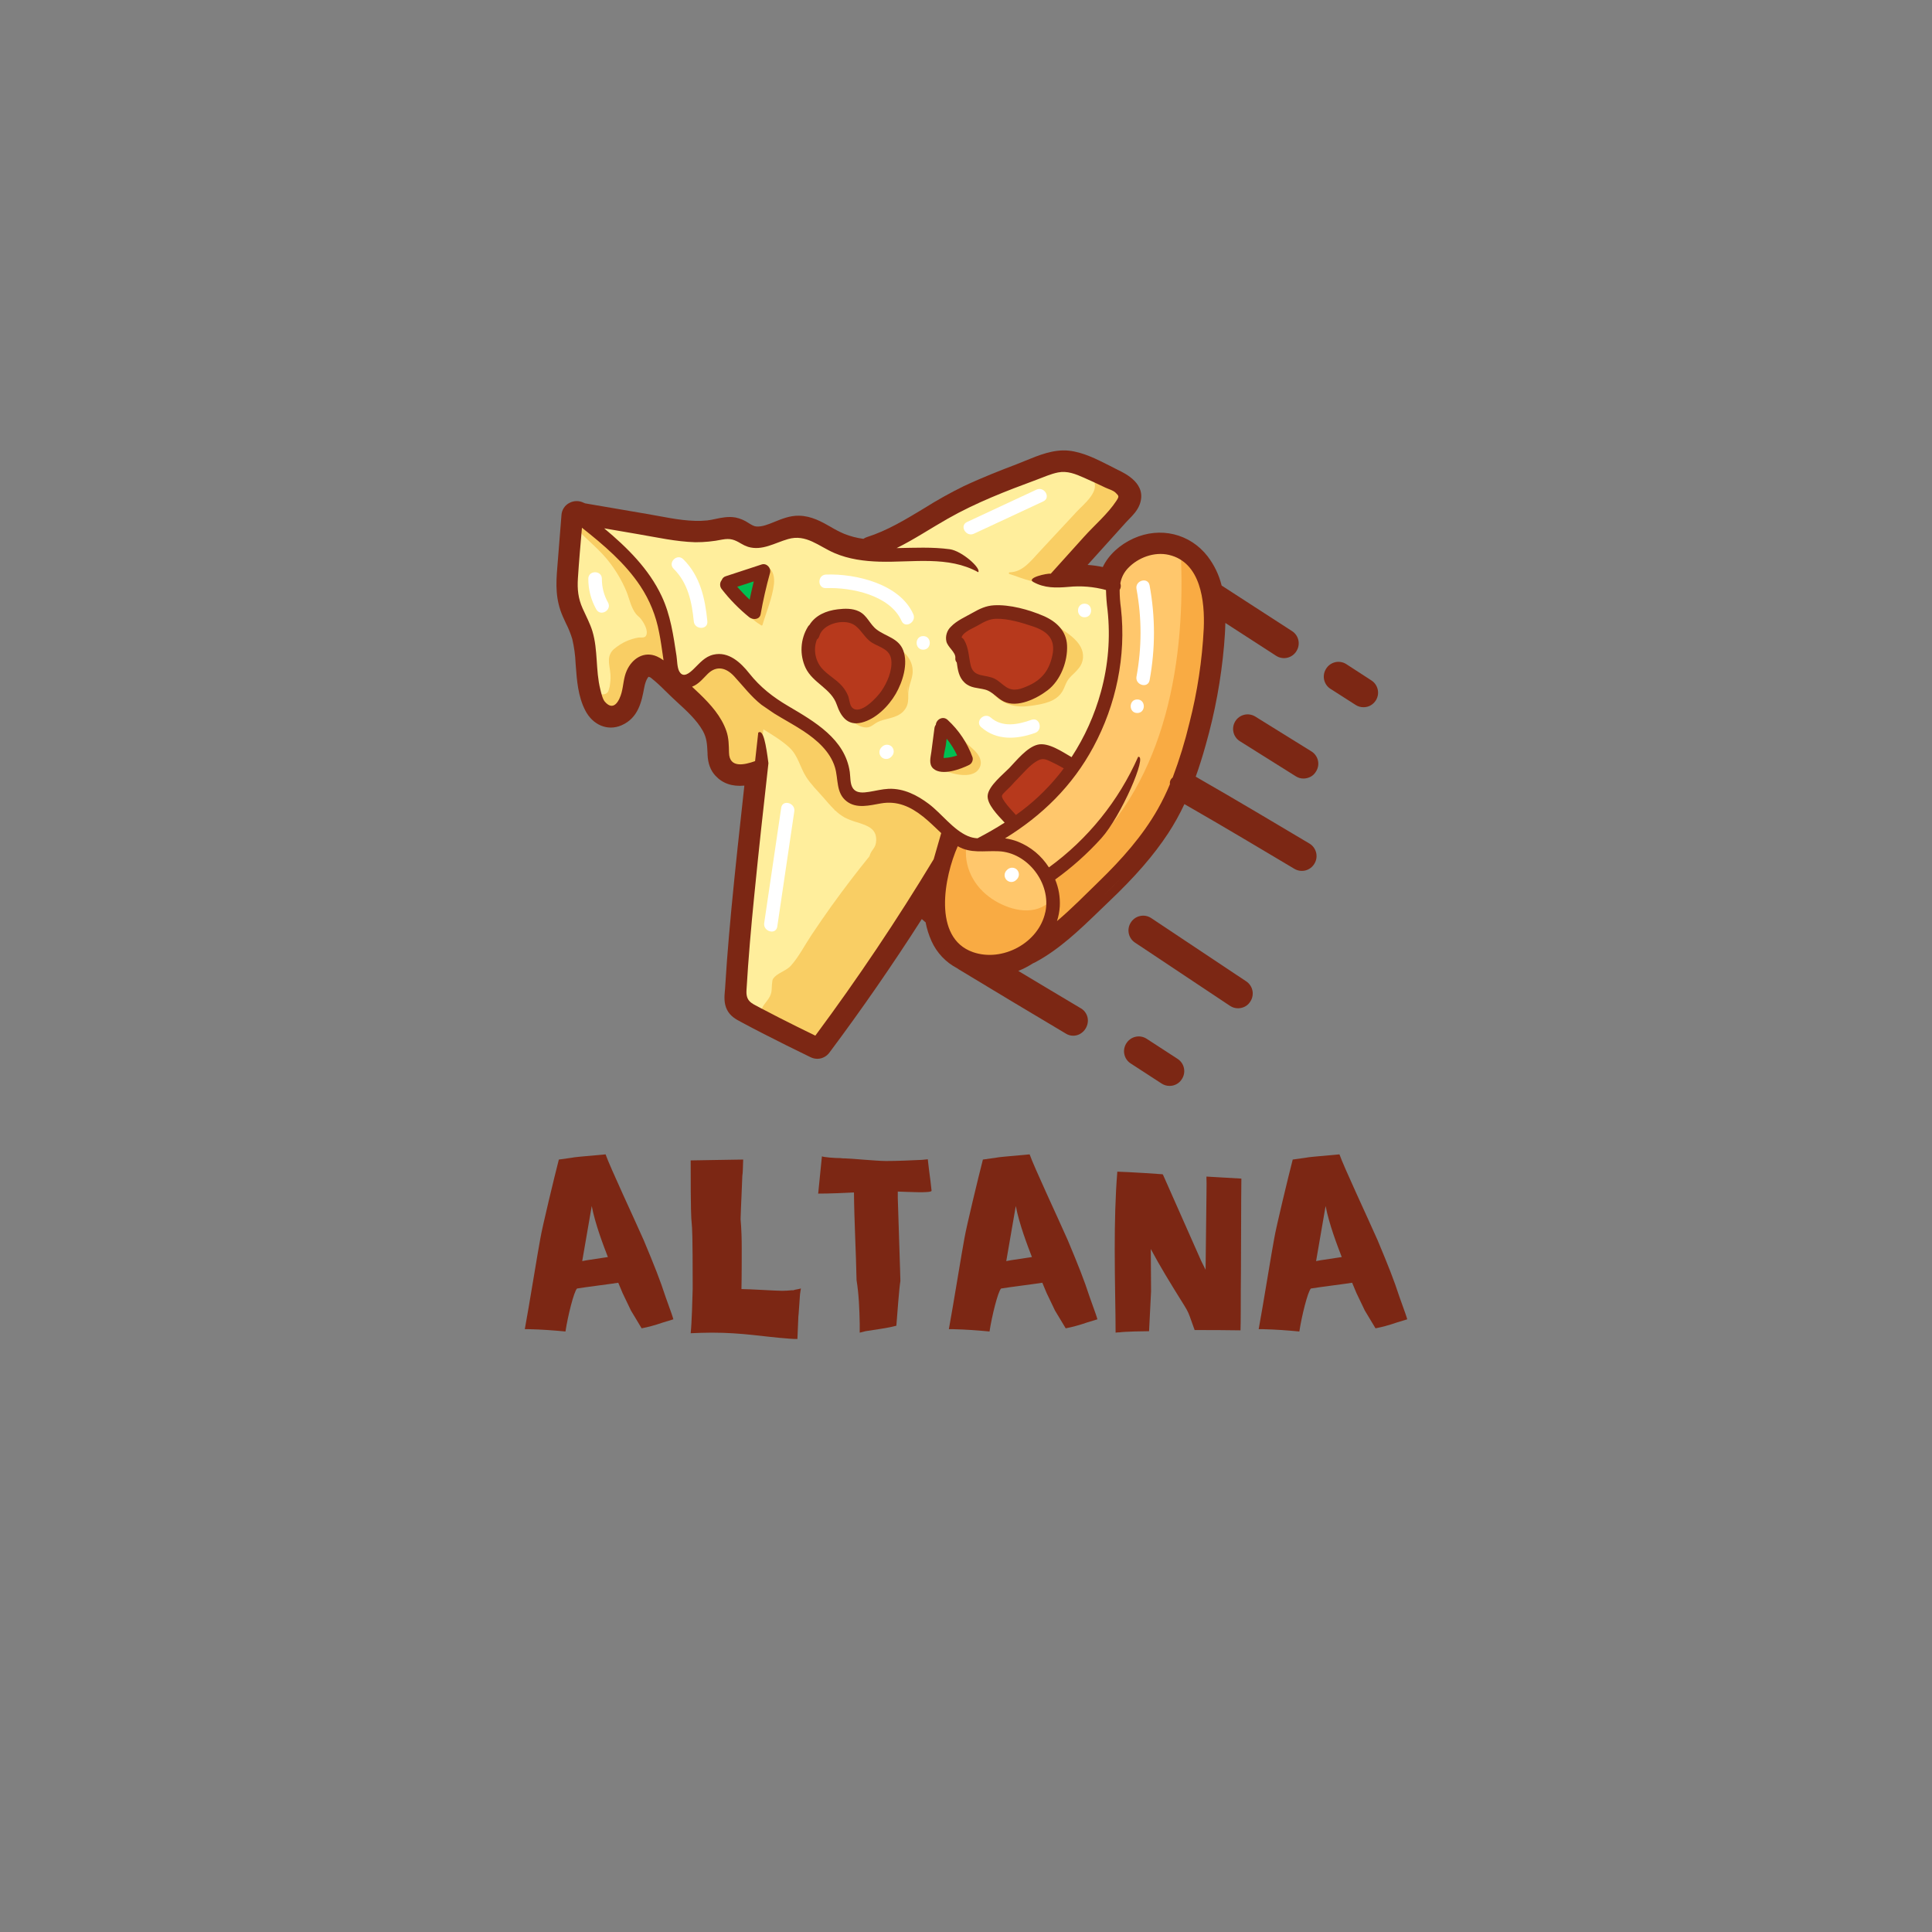 <svg xmlns="http://www.w3.org/2000/svg" width="375" viewBox="0 0 375 375" height="375" version="1.0"><rect x="0" y="0" width="375" height="375" fill="#808080" stroke="none"/><defs><clipPath id="a"><path d="M 218 201 L 230 201 L 230 210.832 L 218 210.832 Z M 218 201"/></clipPath><clipPath id="b"><path d="M 108 87.082 L 256 87.082 L 256 206 L 108 206 Z M 108 87.082"/></clipPath><clipPath id="c"><path d="M 256 128 L 267.562 128 L 267.562 138 L 256 138 Z M 256 128"/></clipPath></defs><g clip-path="url(#a)"><path fill="#7C2714" d="M 228.578 205.531 L 222.566 201.625 C 222.242 201.418 221.891 201.277 221.512 201.211 C 221.133 201.145 220.758 201.156 220.383 201.246 C 220.008 201.332 219.664 201.492 219.355 201.719 C 219.043 201.949 218.793 202.227 218.594 202.559 L 218.559 202.617 C 218.375 202.934 218.258 203.27 218.203 203.629 C 218.148 203.984 218.164 204.344 218.25 204.695 C 218.332 205.047 218.477 205.375 218.688 205.672 C 218.898 205.965 219.152 206.215 219.457 206.41 L 225.469 210.316 C 225.938 210.621 226.453 210.773 227.012 210.773 C 227.23 210.773 227.449 210.746 227.66 210.699 C 228.441 210.508 229.039 210.066 229.445 209.375 L 229.477 209.324 C 229.66 209.012 229.777 208.676 229.832 208.316 C 229.887 207.957 229.871 207.602 229.785 207.246 C 229.703 206.895 229.555 206.57 229.348 206.273 C 229.137 205.977 228.883 205.73 228.578 205.531 Z M 228.578 205.531"/></g><path fill="#7C2714" d="M 241.898 190.484 L 223.449 178.199 C 223.125 177.984 222.77 177.844 222.391 177.773 C 222.008 177.707 221.625 177.715 221.25 177.805 C 220.871 177.891 220.523 178.051 220.211 178.281 C 219.898 178.512 219.645 178.793 219.449 179.129 L 219.418 179.176 C 219.238 179.488 219.121 179.82 219.066 180.18 C 219.012 180.535 219.027 180.887 219.109 181.238 C 219.188 181.59 219.332 181.91 219.535 182.207 C 219.742 182.504 219.992 182.754 220.293 182.953 L 238.742 195.234 C 239.215 195.547 239.738 195.707 240.309 195.707 C 240.52 195.703 240.73 195.68 240.938 195.633 C 241.73 195.449 242.332 195.008 242.742 194.305 L 242.77 194.258 C 242.953 193.945 243.07 193.613 243.121 193.258 C 243.176 192.902 243.164 192.547 243.082 192.199 C 243 191.848 242.859 191.523 242.652 191.23 C 242.449 190.934 242.199 190.684 241.898 190.484 Z M 241.898 190.484"/><g clip-path="url(#b)"><path fill="#7C2714" d="M 254.176 163.742 C 250.66 161.645 239.137 154.773 232.086 150.754 C 232.766 148.863 233.41 146.824 234.035 144.57 C 235.828 138.27 237.012 131.855 237.586 125.328 C 237.699 123.969 237.809 122.461 237.84 120.914 L 247.695 127.289 C 248.02 127.5 248.371 127.637 248.75 127.699 C 249.129 127.766 249.504 127.754 249.879 127.664 C 250.254 127.574 250.594 127.418 250.902 127.188 C 251.211 126.957 251.465 126.68 251.66 126.348 L 251.691 126.293 C 251.875 125.977 251.996 125.641 252.047 125.281 C 252.102 124.922 252.086 124.566 252.004 124.215 C 251.918 123.859 251.773 123.535 251.562 123.238 C 251.352 122.941 251.094 122.695 250.789 122.5 L 237.121 113.656 C 236.605 111.57 235.691 109.676 234.387 107.969 C 230.965 103.566 225.191 102.176 220.023 104.508 C 217.324 105.723 215.145 107.742 214.051 110.059 C 213.078 109.852 212.094 109.715 211.102 109.648 L 216.047 104.168 C 216.879 103.242 217.703 102.32 218.539 101.402 C 218.715 101.203 218.914 101 219.117 100.797 C 219.887 100.008 220.762 99.117 221.207 97.93 C 222.691 93.957 218.5 91.938 216.926 91.18 C 216.391 90.922 215.844 90.641 215.301 90.352 C 212.883 89.129 210.191 87.75 207.414 87.469 C 204.484 87.176 201.586 88.375 199.027 89.422 C 198.402 89.684 197.812 89.926 197.242 90.141 C 194.414 91.211 190.695 92.66 187.039 94.375 C 184.43 95.66 181.891 97.074 179.43 98.625 C 175.727 100.863 172.23 102.984 168.336 104.227 C 168.062 104.312 167.812 104.434 167.574 104.59 C 166.293 104.418 165.051 104.094 163.848 103.613 C 162.973 103.238 162.129 102.805 161.312 102.312 C 159.535 101.293 157.516 100.137 155.07 100.098 C 153.34 100.066 151.754 100.711 150.363 101.277 C 149.094 101.797 147.891 102.281 146.785 102.191 C 146.332 102.156 145.848 101.867 145.285 101.512 C 144.516 100.992 143.676 100.637 142.766 100.445 C 141.359 100.199 140.02 100.484 138.836 100.734 C 138.281 100.852 137.758 100.961 137.27 101.016 C 134.168 101.34 130.891 100.727 127.723 100.141 C 127 100.008 126.281 99.875 125.57 99.754 L 113.562 97.699 C 113.469 97.652 113.371 97.609 113.27 97.574 C 112.84 97.363 112.387 97.258 111.91 97.262 C 111.434 97.266 110.98 97.379 110.555 97.598 C 110.102 97.82 109.738 98.141 109.457 98.559 C 109.176 98.98 109.02 99.441 108.984 99.941 C 108.723 103.34 108.449 106.738 108.172 110.133 C 107.898 113.41 107.797 116.395 109.262 119.707 C 109.449 120.141 109.652 120.562 109.848 120.988 C 110.348 121.961 110.754 122.973 111.074 124.02 C 111.438 125.57 111.656 127.145 111.723 128.734 L 111.766 129.301 C 111.969 132.059 112.195 135.184 113.609 137.914 C 115.078 140.754 117.961 141.934 120.617 140.789 C 123.926 139.367 124.543 136.121 125.035 133.516 L 125.055 133.414 C 125.312 132.059 125.77 131.43 125.906 131.359 C 126.117 131.41 126.305 131.508 126.461 131.66 C 127.371 132.391 128.234 133.176 129.051 134.012 C 129.484 134.441 129.918 134.867 130.352 135.273 C 130.695 135.602 131.043 135.926 131.395 136.25 C 133.277 137.969 135.219 139.742 136.406 141.84 C 137.195 143.242 137.25 144.445 137.336 146.266 L 137.336 146.492 C 137.414 148.215 137.918 149.551 138.875 150.578 C 140.262 152.07 142.129 152.711 144.48 152.484 C 143.543 160.945 142.699 168.715 141.941 176.656 C 141.617 180.176 141.332 183.398 141.098 186.516 C 140.957 188.414 140.844 190.094 140.75 191.668 C 140.75 191.867 140.719 192.078 140.699 192.289 C 140.602 193.387 140.48 194.75 141.121 196.008 C 141.762 197.27 142.863 197.844 143.75 198.32 L 144.004 198.457 C 145.27 199.145 146.566 199.816 147.824 200.461 L 148.426 200.77 C 151.203 202.199 154.117 203.648 157.332 205.203 C 157.75 205.406 158.191 205.512 158.656 205.512 C 159.129 205.508 159.574 205.395 159.988 205.172 C 160.406 204.953 160.75 204.648 161.023 204.262 C 167.262 195.914 173.281 187.219 178.922 178.387 L 179.43 178.836 C 179.504 178.898 179.578 178.961 179.656 179.016 C 179.898 180.277 180.285 181.5 180.809 182.676 C 181.32 183.809 182.004 184.824 182.855 185.727 C 183.707 186.625 184.684 187.363 185.785 187.938 C 185.887 188.023 185.996 188.098 186.109 188.16 C 192.688 192.148 199.676 196.336 206.875 200.617 C 207.293 200.883 207.75 201.02 208.246 201.031 C 208.742 201.043 209.207 200.926 209.641 200.684 C 210.102 200.418 210.469 200.059 210.738 199.602 C 211.008 199.145 211.148 198.652 211.16 198.121 C 211.164 197.621 211.043 197.156 210.797 196.723 C 210.551 196.289 210.211 195.949 209.777 195.703 C 205.605 193.227 201.438 190.727 197.652 188.453 C 198.641 188.059 199.586 187.57 200.48 186.992 C 200.602 186.949 200.719 186.895 200.836 186.832 C 205.582 184.32 209.555 180.48 213.398 176.773 C 213.992 176.203 214.578 175.633 215.164 175.074 C 220.371 170.133 223.934 166.012 226.758 161.715 C 227.938 159.91 228.98 158.031 229.895 156.078 C 236.859 160.055 247.852 166.613 251.242 168.641 C 251.566 168.832 251.914 168.957 252.289 169.012 C 252.66 169.062 253.031 169.043 253.395 168.949 C 253.758 168.855 254.094 168.691 254.391 168.465 C 254.691 168.238 254.938 167.961 255.129 167.637 L 255.156 167.59 C 255.344 167.27 255.461 166.926 255.516 166.555 C 255.566 166.188 255.543 165.824 255.453 165.465 C 255.359 165.105 255.203 164.777 254.984 164.477 C 254.762 164.18 254.492 163.934 254.176 163.742 Z M 254.176 163.742"/></g><path fill="#7C2714" d="M 254.543 145.844 L 243.641 139.078 C 243.324 138.883 242.98 138.754 242.613 138.695 C 242.246 138.637 241.879 138.648 241.52 138.734 C 241.156 138.82 240.824 138.973 240.52 139.188 C 240.219 139.406 239.969 139.672 239.773 139.988 C 239.574 140.305 239.445 140.645 239.383 141.012 C 239.32 141.379 239.332 141.746 239.414 142.109 C 239.496 142.473 239.645 142.805 239.859 143.109 C 240.074 143.414 240.34 143.664 240.652 143.863 L 251.52 150.68 C 251.973 150.969 252.469 151.113 253.008 151.113 C 253.238 151.113 253.465 151.086 253.688 151.027 C 254.461 150.844 255.047 150.41 255.449 149.727 L 255.48 149.676 C 255.672 149.359 255.793 149.016 255.852 148.652 C 255.906 148.285 255.887 147.926 255.801 147.566 C 255.711 147.207 255.559 146.879 255.34 146.582 C 255.125 146.281 254.855 146.035 254.543 145.844 Z M 254.543 145.844"/><g clip-path="url(#c)"><path fill="#7C2714" d="M 267.465 134.148 C 267.422 133.727 267.289 133.332 267.066 132.969 C 266.844 132.605 266.555 132.305 266.195 132.074 L 261.332 128.918 C 261.012 128.707 260.66 128.57 260.281 128.504 C 259.902 128.438 259.523 128.449 259.148 128.535 C 258.777 128.625 258.434 128.785 258.125 129.012 C 257.812 129.242 257.562 129.52 257.367 129.852 L 257.336 129.906 C 257.148 130.219 257.031 130.555 256.977 130.918 C 256.922 131.277 256.938 131.637 257.023 131.988 C 257.109 132.344 257.258 132.672 257.469 132.969 C 257.68 133.266 257.941 133.512 258.25 133.707 L 263.129 136.828 C 263.594 137.125 264.098 137.27 264.645 137.27 C 265.434 137.27 266.102 136.992 266.656 136.438 C 266.957 136.137 267.18 135.785 267.32 135.387 C 267.465 134.984 267.512 134.57 267.465 134.148 Z M 267.465 134.148"/></g><path fill="#FFEE9C" d="M 205.789 111.625 C 207.207 110.07 208.465 108.336 209.785 106.699 C 212.141 103.793 214.949 100.945 216.977 97.797 C 218.344 95.668 216.441 94.289 214.754 93.168 C 212.25 91.508 209.395 89.91 206.293 90.238 C 203.188 90.562 200.051 92.535 197.246 93.816 L 172.047 105.25 C 171.855 105.324 171.746 105.469 171.723 105.672 C 170.961 105.703 170.988 106.93 171.801 106.973 C 174.434 107.156 177.09 107.262 179.727 107.469 C 177.723 107.527 175.73 107.688 173.742 107.945 C 171.465 108.223 169.188 108.551 166.91 108.387 C 164.117 108.184 161.914 106.988 159.531 105.645 C 157.02 104.23 152.102 102.129 149.77 104.996 C 146.684 103.742 141.48 103.691 140.027 103.691 C 136.188 103.723 132.328 104.121 128.488 103.738 C 123.895 103.277 119.562 101.523 115.32 99.809 C 114.844 99.617 114.375 100.176 114.508 100.621 C 114.887 101.836 115.43 102.969 116.145 104.023 C 115.234 103.078 114.316 102.145 113.406 101.215 C 113.395 101.203 113.379 101.191 113.363 101.18 L 113.512 100.938 C 113.961 100.215 112.824 99.551 112.375 100.285 C 109.172 105.367 109.828 111.438 111.262 117 C 112.125 120.348 113.215 123.637 113.773 127.059 C 114.234 129.953 114.289 132.984 115.516 135.695 C 116.238 137.293 117.512 138.652 119.371 137.766 C 121.43 136.789 122.012 134.199 122.93 132.328 C 123.668 130.82 124.578 129.457 126.398 129.383 C 127.297 129.367 128.129 129.605 128.883 130.098 C 129.613 131.332 130.598 132.309 131.84 133.027 C 132.035 133.145 132.238 133.262 132.441 133.379 C 134.469 135.504 136.266 137.809 137.832 140.293 C 139.258 142.617 142.266 152.789 146.766 149.316 C 147.742 150.617 147.625 152.32 147.484 153.906 C 147.297 156.043 147.047 158.184 146.832 160.316 L 145.613 172.285 C 145.18 176.422 144.758 180.555 144.352 184.684 C 144.148 186.68 143.941 188.676 143.738 190.672 C 143.625 191.785 143.211 193.273 143.855 194.316 C 144.547 195.422 146.238 195.902 147.324 196.469 L 152.992 199.422 C 155.273 200.609 157.195 202.266 159.406 200.285 C 161.863 198.09 163.965 195.293 165.715 192.512 C 167.719 189.328 175.859 176.75 178.262 173.719 C 179.254 172.5 180.043 171.16 180.625 169.699 C 181.512 167.422 185.473 163.574 185.598 163.457 C 187.875 164.184 190.301 164.234 192.473 163.102 C 193.859 162.383 195.117 161.148 195.402 159.555 C 195.57 158.656 194.469 156.25 194.258 155.801 C 193.566 154.348 193.859 153.309 194.598 151.984 C 195.785 149.863 198.152 147.023 200.582 146.348 C 203.352 145.586 205.266 148.059 207.879 148.184 C 209.434 148.258 210.52 147.406 211.227 146.074 C 212.484 143.715 213.145 140.836 214.027 138.32 C 214.855 135.965 215.301 133.711 214.574 131.895 C 215.32 129.18 215.773 126.41 215.93 123.598 C 216.062 121.098 216.355 117.57 215.422 115.184 C 214.773 113.512 212.703 113.48 211.168 113.273 C 208.98 112.973 206.777 112.887 204.578 112.742 C 205.023 112.414 205.426 112.043 205.789 111.625 Z M 143.074 115.773 C 142.492 114.75 142.129 113.934 142.641 112.844 C 143.18 111.68 144.223 111.734 145.422 111.449 C 146.07 111.293 146.941 111.156 147.84 110.949 C 147.762 111.328 147.684 111.691 147.59 112.035 C 146.996 114.289 146.402 116.551 145.809 118.816 C 144.707 117.973 143.793 116.957 143.074 115.773 Z M 174.141 124.887 C 175.031 129.938 172.84 136.141 167.957 138.383 C 163.637 140.367 162.75 134.258 160.328 132.242 C 159.871 131.891 159.355 131.723 158.777 131.738 C 158.742 130.977 158.605 130.234 158.367 129.516 C 158 128.438 157.457 127.461 156.738 126.586 C 156.992 125.727 157.039 124.75 157.289 123.949 C 158.195 121.148 160.727 118.348 163.996 119.039 C 167.516 119.773 168.438 124.32 172.25 124.879 C 172.879 124.969 173.508 124.973 174.141 124.898 Z M 182.078 144 C 182.34 142.973 182.812 142.062 183.504 141.262 C 183.914 141.988 184.406 142.648 184.984 143.25 C 186.445 144.797 188.52 147.668 184.758 148.648 C 183.844 148.887 182.84 148.758 181.879 148.793 C 181.91 147.203 181.715 145.566 182.078 144.012 Z M 186.832 127.133 C 186.164 125.742 185.648 124.301 185.277 122.801 C 188.648 116.488 197.762 117.531 203.059 121.277 C 204.766 122.477 205.738 123.656 206.078 125.73 C 206.184 126.609 206.336 127.477 206.535 128.336 C 205.863 128.805 205.664 129.746 205.262 130.402 C 204.363 131.867 202.906 132.852 201.48 133.746 C 199.73 134.848 197.758 136.211 195.586 135.262 C 194.34 134.719 193.344 133.605 192.109 132.984 C 191.012 132.438 189.859 132.055 188.648 131.836 C 188.324 130.207 187.539 128.637 186.832 127.133 Z M 186.832 127.133"/><path fill="#FFC76C" d="M 232.496 110.441 C 230.238 107.184 226.352 105.164 222.379 106.129 C 217.715 107.281 216.074 111.922 215.973 116.266 C 215.906 119.074 216.297 121.871 216.199 124.684 C 216.109 127.512 215.742 130.305 215.102 133.062 C 212.328 144.992 204.688 155.57 194.09 161.754 C 194.035 161.793 194.012 161.844 194.02 161.91 C 194.023 161.977 194.059 162.023 194.121 162.051 L 193.734 163.113 C 193.625 163.086 193.555 163.125 193.527 163.234 C 193.5 163.34 193.539 163.41 193.645 163.441 C 197.629 164.625 201.316 166.105 203 170.215 C 204.281 173.34 204.273 176.824 204.223 180.148 C 204.227 180.254 204.281 180.309 204.387 180.312 C 206.414 180.191 208.473 178.281 210.039 177.129 C 212.109 175.605 214.055 173.938 215.875 172.125 C 219.523 168.469 222.637 164.406 225.211 159.926 C 231.102 149.754 233.961 138.066 234.777 126.402 C 235.129 121.137 235.656 115.016 232.496 110.441 Z M 232.496 110.441"/><path fill="#FFC76C" d="M 203.148 171.133 C 202.227 168.5 200.516 166.438 197.941 165.277 C 196.512 164.672 195.031 164.258 193.496 164.039 C 191.906 163.766 188.309 163.934 187.539 162.305 C 187.453 162.125 187.211 162.258 187.246 162.43 L 186.988 162.504 C 186.973 162.441 186.934 162.402 186.875 162.387 C 186.812 162.371 186.762 162.383 186.719 162.426 C 184.438 164.789 183.465 167.82 182.984 171.016 C 182.508 174.207 182.125 177.781 183.203 180.902 C 184.02 183.273 185.758 185.422 188.254 186.109 C 191.535 187.004 195.086 185.48 198.16 184.504 C 200.566 183.746 202.887 183 203.762 180.398 C 204.715 177.586 204.102 173.863 203.148 171.133 Z M 203.148 171.133"/><path fill="#B7391C" d="M 172.516 124.977 C 170.734 123.422 168.473 121.562 166.312 120.586 C 163.891 119.496 161.453 120.613 159.262 121.719 C 159.184 121.754 159.16 121.812 159.188 121.895 L 158.797 121.98 C 158.762 121.848 158.57 121.773 158.504 121.926 C 157.598 123.941 156.875 126.582 157.57 128.762 C 157.766 129.461 158.172 130.004 158.785 130.391 C 160.168 131.383 161.449 132.102 162.48 133.512 C 163.559 134.988 163.781 137.605 165.812 138.164 C 167.504 138.633 169.035 137.578 170.105 136.367 C 171.773 134.418 173.047 132.234 173.918 129.816 C 174.652 127.785 174.137 126.391 172.516 124.977 Z M 172.516 124.977"/><path fill="#B7391C" d="M 202.379 121.512 C 199.414 120.312 195.945 119.289 192.715 119.504 C 189.809 119.695 187.305 121.23 184.762 122.516 C 184.574 122.609 184.738 122.895 184.926 122.801 L 185.434 122.539 L 185.586 122.508 C 184.691 123.316 185.121 124.551 185.844 125.434 C 186.637 126.41 187.398 127.125 187.762 128.438 C 187.914 128.98 187.949 129.555 188.086 130.105 C 188.297 130.996 188.574 131.867 189.352 132.43 C 190.328 133.145 191.629 132.922 192.73 133.184 C 194.145 133.512 195.336 134.488 196.734 134.812 C 198.922 135.297 200.434 133.836 201.742 132.266 C 204.234 129.297 207.508 123.578 202.379 121.512 Z M 202.379 121.512"/><path fill="#B7391C" d="M 207.691 147.785 C 206.477 146.777 204.812 145.441 203.168 145.316 C 201.523 145.188 200.426 146.832 199.344 147.859 L 195.871 151.184 C 195.336 151.691 194.508 152.262 194.199 152.984 C 193.57 154.461 195.125 156.035 195.383 157.457 C 195.676 159.086 195.961 161.508 197.844 159.676 C 199.109 158.445 200.141 156.973 201.379 155.707 L 207.641 149.301 C 207.688 149.25 207.699 149.191 207.672 149.125 C 207.648 149.062 207.602 149.027 207.531 149.02 L 207.582 148.043 C 207.699 148.059 207.82 147.891 207.691 147.785 Z M 207.691 147.785"/><path fill="#00BF52" d="M 146.734 111.309 C 145.246 111.539 143.812 111.949 142.426 112.531 C 142.348 112.559 142.281 112.605 142.223 112.66 C 141.852 112.27 141.039 112.406 141.082 113.078 C 141.156 114.23 142.203 114.82 143.035 115.504 L 144.453 116.719 C 144.742 116.957 145.02 117.254 145.414 117.273 C 146.285 117.312 146.566 116.219 146.809 115.574 C 147.234 114.402 147.48 113.195 147.539 111.949 C 147.539 111.852 147.516 111.754 147.473 111.668 C 147.426 111.578 147.367 111.5 147.289 111.438 C 147.211 111.375 147.121 111.336 147.023 111.312 C 146.926 111.289 146.832 111.289 146.734 111.309 Z M 146.734 111.309"/><path fill="#00BF52" d="M 186.73 146.086 C 186.473 144.707 185.062 143.219 184.145 142.199 L 184.168 142.07 C 184.352 141.246 183.082 140.895 182.898 141.723 L 182.25 144.73 C 182.094 145.441 181.809 146.262 181.973 147.008 C 182.262 148.312 183.648 148.59 184.773 148.312 C 185.809 148.047 186.957 147.316 186.73 146.086 Z M 186.73 146.086"/><path fill="#F9AB43" d="M 204.465 175.418 C 204.277 174.996 203.727 175.047 203.43 175.289 C 200.277 177.863 195.664 176.539 192.594 174.508 C 189.016 172.137 186.883 168.105 187.625 163.789 C 187.77 162.957 186.5 162.602 186.355 163.438 C 186.355 163.453 186.355 163.469 186.355 163.48 L 185.848 163.383 C 186.059 162.609 184.836 162.289 184.57 163.074 C 182.836 168.047 182.211 173.156 182.695 178.398 C 183.066 182.09 184.547 186.137 188.492 187.207 C 192.234 188.219 196.348 186.59 199.273 184.293 C 201.402 182.605 205.852 178.496 204.465 175.418 Z M 204.465 175.418"/><path fill="#F9AB43" d="M 234.598 118.02 C 233.914 114.566 232.223 111.531 230.473 108.52 C 230.402 108.387 230.297 108.289 230.16 108.227 C 230.02 108.164 229.879 108.152 229.73 108.191 C 229.582 108.23 229.465 108.312 229.375 108.434 C 229.285 108.555 229.242 108.691 229.246 108.844 C 230.012 129.859 225.73 153.324 208.57 167.305 C 207.07 168.527 205.461 169.582 203.887 170.703 C 203.793 170.676 203.703 170.676 203.609 170.695 C 203.516 170.719 203.434 170.762 203.363 170.824 C 203.293 170.883 203.238 170.961 203.203 171.047 C 203.168 171.137 203.156 171.23 203.168 171.324 C 203.43 174.387 203.688 177.449 203.945 180.516 C 203.953 180.801 204.09 181 204.355 181.109 C 204.621 181.219 204.859 181.176 205.066 180.98 C 215.961 172.223 224.867 161.336 230.203 148.332 C 232.898 141.863 234.496 135.137 235 128.148 C 235.223 124.777 235.246 121.32 234.598 118.02 Z M 234.598 118.02"/><path fill="#F9CE64" d="M 212.469 92.773 C 212.414 92.766 212.363 92.777 212.324 92.816 C 212.188 92.746 212 92.887 212.102 93.035 C 213.727 95.246 210.324 97.879 209.043 99.258 L 205.18 103.406 L 201.621 107.234 C 200.062 108.906 198.477 111.043 195.98 111.086 C 195.883 111.09 195.828 111.137 195.816 111.23 C 195.805 111.328 195.844 111.387 195.938 111.414 C 198.316 112.121 201.793 113.953 204.172 112.414 C 205.801 111.367 207.055 109.379 208.312 107.945 L 216.773 98.359 C 217.203 97.867 218.422 96.922 218.359 96.105 C 218.188 94.082 213.949 92.992 212.469 92.773 Z M 212.469 92.773"/><path fill="#F9CE64" d="M 183.785 164.754 C 185.129 161.797 182.133 158.895 180.074 157.137 C 178.855 156.051 177.453 155.32 175.863 154.941 C 173.656 154.441 171.578 155.105 169.375 155.105 C 163.5 155.105 164.234 147.996 160.957 144.738 C 158.109 141.91 154.016 140.539 150.793 138.176 C 148.789 136.699 146.945 135.047 145.262 133.215 C 143.984 131.824 142.77 129.598 140.863 128.984 C 140.367 128.832 139.859 128.801 139.344 128.887 C 138.832 128.969 138.363 129.164 137.938 129.465 C 137.305 129.871 136.727 130.344 136.203 130.879 C 135.762 131.105 135.367 131.395 135.012 131.738 C 134.004 131.957 133.531 132.906 133.836 133.969 C 134.121 134.945 135.016 135.672 135.691 136.391 C 136.797 137.527 137.773 138.766 138.621 140.105 C 139.453 141.43 140.016 142.859 140.309 144.398 C 140.512 145.551 140.383 146.863 140.828 147.98 C 141.426 149.473 142.684 149.902 144.203 149.504 C 145.855 149.066 147.457 148.254 147.785 146.488 C 148.008 145.32 147.957 144 148.031 142.812 C 148.059 142.445 148.137 142.004 148.176 141.559 C 149.91 142.641 151.734 143.719 153.199 145.078 C 154.922 146.676 155.25 148.859 156.453 150.766 C 157.363 152.207 158.625 153.438 159.746 154.715 C 160.461 155.531 161.172 156.395 161.961 157.156 C 161.961 157.234 162.039 157.332 162.129 157.32 C 162.684 157.852 163.293 158.309 163.965 158.688 C 164.758 159.082 165.582 159.395 166.441 159.625 C 168.414 160.277 170.117 160.82 170.07 163.086 C 170.035 164.672 169.16 164.816 168.789 166.109 C 168.785 166.137 168.777 166.168 168.766 166.195 C 166.227 169.332 163.777 172.543 161.414 175.824 C 160.082 177.691 158.781 179.578 157.512 181.48 C 156.207 183.434 155.07 185.695 153.496 187.453 C 152.551 188.504 150.766 188.863 150.027 190.031 C 149.824 190.359 149.801 191.832 149.773 192.188 C 149.68 193.398 148.992 194.082 148.32 194.988 C 148.172 195.191 148.047 195.406 147.953 195.641 C 147.781 195.895 147.75 196.168 147.859 196.453 C 148.102 197.523 149.895 198.031 151.262 198.832 C 152.992 199.84 154.98 201.492 156.895 202.086 C 158.195 202.48 158.66 202.129 159.52 201.129 C 162.426 197.738 165.125 194.148 167.727 190.52 C 170.695 186.379 173.461 182.105 176.113 177.758 C 177.531 175.43 178.965 173.098 180.773 171.043 C 181.484 170.234 183.25 169.234 182.762 167.988 C 182.703 167.82 183.395 165.609 183.785 164.754 Z M 183.785 164.754"/><path fill="#F9CE64" d="M 130.062 127.934 C 129.781 124.961 128.91 121.914 128.035 119.07 C 127.199 116.352 126.273 113.539 124.781 111.078 C 122.074 106.629 117.312 104.195 112.809 101.949 C 112.766 101.922 112.715 101.918 112.664 101.938 C 112.617 101.957 112.582 101.992 112.57 102.047 C 112.324 103.098 112.809 103.578 113.586 104.301 C 115.266 105.871 116.906 107.32 118.309 109.16 C 119.641 110.887 120.734 112.754 121.578 114.766 C 122.18 116.234 122.461 117.945 123.477 119.207 C 123.742 119.531 124.129 119.773 124.371 120.102 C 124.934 120.793 125.961 122.488 125.367 123.434 C 125.066 123.902 124.27 123.676 123.863 123.758 C 122.199 124.059 120.711 124.738 119.398 125.801 C 119.02 126.066 118.723 126.402 118.512 126.812 C 118.297 127.219 118.191 127.656 118.191 128.117 C 118.168 128.902 118.367 129.691 118.445 130.465 C 118.535 131.199 118.527 131.934 118.422 132.668 C 118.395 133.047 118.32 133.414 118.195 133.773 C 118.023 134.734 117.227 135.012 115.812 134.609 C 115.855 134.406 117.062 137.75 118.156 137.809 C 119.938 137.898 120.82 135.992 121.41 134.641 C 122.004 133.289 122.422 131.758 123.219 130.531 C 124.922 127.902 126.574 129.23 128.641 129.465 C 129.922 129.594 130.18 129.137 130.062 127.934 Z M 130.062 127.934"/><path fill="#F9CE64" d="M 174.496 125.941 C 174.434 125.91 174.375 125.914 174.316 125.957 C 174.258 126 174.238 126.059 174.258 126.129 C 174.973 129.398 173.531 132.336 171.41 134.754 C 169.91 136.461 167.594 139.195 165.195 139.512 L 165.145 139.477 C 165.105 139.449 165.066 139.441 165.02 139.453 C 164.977 139.469 164.945 139.496 164.926 139.539 C 164.852 139.539 164.773 139.539 164.699 139.539 C 164.609 139.559 164.566 139.609 164.566 139.703 C 164.566 139.793 164.609 139.848 164.699 139.863 C 164.836 139.871 164.973 139.871 165.109 139.863 C 165.879 140.398 166.812 141.031 167.75 141.168 C 169.145 141.383 169.508 140.426 170.797 139.953 C 172.598 139.301 174.605 139.324 175.77 137.52 C 176.309 136.68 176.309 135.773 176.289 134.809 C 176.27 133.398 176.867 132.344 177.09 131.016 C 177.441 128.914 176.273 126.977 174.496 125.941 Z M 176.195 133.164 C 176.145 133.641 176.133 134.109 176.113 134.582 C 176.078 134.105 176.105 133.633 176.195 133.164 Z M 176.195 133.164"/><path fill="#F9CE64" d="M 189.039 145.559 C 188.246 144.812 187.477 144.234 186.836 143.332 C 186.465 142.809 186.246 142.434 185.672 142.125 C 185.602 142.086 185.535 142.094 185.477 142.152 C 185.418 142.211 185.41 142.277 185.449 142.348 C 185.922 143.324 186.598 144.68 186.621 145.812 C 186.684 145.996 186.691 146.18 186.645 146.367 C 186.594 146.555 186.5 146.711 186.355 146.84 C 186.32 147.441 186.031 147.754 185.453 147.781 C 184.961 148.074 184.238 148.188 183.699 148.367 C 183.637 148.391 183.598 148.434 183.586 148.496 C 183.574 148.562 183.594 148.617 183.645 148.66 L 183.25 149.215 C 183.059 149.133 182.891 149.414 183.086 149.5 C 184.965 150.305 189.246 151.43 190.246 148.758 C 190.699 147.531 189.883 146.367 189.039 145.559 Z M 189.039 145.559"/><path fill="#F9CE64" d="M 205.266 121.543 C 205.203 121.504 205.141 121.508 205.082 121.555 C 205.023 121.598 205.004 121.656 205.023 121.727 C 206.195 124.949 206.059 128.969 203.797 131.73 C 202.82 132.922 201.492 133.391 200.191 134.133 C 198.375 135.176 196.25 136.547 194.195 134.945 C 194.148 134.91 194.098 134.902 194.043 134.914 C 193.984 134.93 193.945 134.961 193.918 135.016 L 193.406 134.867 C 193.328 134.801 193.25 134.727 193.176 134.652 C 193.023 134.504 192.789 134.738 192.941 134.883 C 195.062 136.938 197.383 137.414 200.242 136.98 C 202.438 136.656 205.02 136.238 206.227 134.16 C 206.754 133.258 206.879 132.387 207.613 131.559 C 208.129 130.973 208.758 130.488 209.238 129.879 C 209.824 129.23 210.148 128.469 210.215 127.602 C 210.379 124.719 207.262 122.965 205.266 121.543 Z M 205.266 121.543"/><path fill="#F9CE64" d="M 148.898 110.004 C 148.824 109.969 148.758 109.977 148.695 110.031 C 147.922 110.652 148.137 111.77 147.938 112.695 C 147.512 114.566 146.789 116.312 145.773 117.938 C 145.727 118.008 145.734 118.07 145.797 118.129 L 145.191 118.691 C 145.062 118.523 144.832 118.758 144.961 118.922 C 145.734 119.926 146.668 120.746 147.762 121.387 C 147.809 121.414 147.855 121.414 147.906 121.395 C 147.953 121.375 147.988 121.34 148 121.289 C 148.754 118.746 149.906 116.055 150.219 113.418 C 150.363 112.16 150.152 110.602 148.898 110.004 Z M 148.898 110.004"/><path fill="#FFF" d="M 151.633 156.785 C 150.527 164.242 149.43 171.703 148.332 179.16 C 148.086 180.816 150.609 181.535 150.867 179.859 C 151.969 172.402 153.07 164.941 154.172 157.484 C 154.414 155.828 151.879 155.125 151.633 156.785 Z M 151.633 156.785"/><path fill="#FFF" d="M 201.172 95.043 L 187.703 101.316 C 186.168 102.031 187.5 104.305 189.031 103.594 L 202.5 97.32 C 204.035 96.602 202.707 94.332 201.172 95.043 Z M 201.172 95.043"/><path fill="#FFF" d="M 137.297 120.605 C 136.867 116.156 135.906 111.789 132.617 108.543 C 131.41 107.352 129.551 109.215 130.758 110.406 C 133.531 113.141 134.297 116.859 134.664 120.605 C 134.82 122.277 137.453 122.293 137.297 120.605 Z M 137.297 120.605"/><path fill="#FFF" d="M 177.266 119.203 C 174.664 113.344 166.109 111.309 160.32 111.523 C 158.629 111.586 158.621 114.223 160.32 114.156 C 165.238 113.977 172.75 115.504 174.996 120.531 C 175.695 122.078 177.953 120.738 177.266 119.203 Z M 177.266 119.203"/><path fill="#FFF" d="M 179.191 123.465 C 177.496 123.465 177.492 126.102 179.191 126.102 C 180.891 126.102 180.902 123.465 179.191 123.465 Z M 179.191 123.465"/><path fill="#FFF" d="M 223.133 113.613 C 222.828 111.949 220.293 112.652 220.594 114.312 C 221.637 119.984 221.637 125.656 220.594 131.328 C 220.293 132.988 222.828 133.695 223.137 132.031 C 224.266 125.891 224.266 119.754 223.133 113.613 Z M 223.133 113.613"/><path fill="#FFF" d="M 220.738 135.762 C 219.043 135.762 219.043 138.395 220.738 138.395 C 222.438 138.395 222.438 135.762 220.738 135.762 Z M 220.738 135.762"/><path fill="#FFF" d="M 173.094 144.926 C 172.965 144.805 172.824 144.711 172.664 144.648 C 172.5 144.582 172.332 144.551 172.16 144.551 C 171.984 144.551 171.816 144.582 171.656 144.648 C 171.496 144.711 171.352 144.805 171.227 144.926 L 171.082 145.07 C 170.957 145.195 170.863 145.34 170.793 145.5 C 170.727 145.66 170.695 145.828 170.695 146.004 C 170.695 146.18 170.727 146.348 170.793 146.508 C 170.863 146.672 170.957 146.812 171.082 146.938 C 171.203 147.062 171.348 147.156 171.508 147.223 C 171.672 147.289 171.84 147.324 172.016 147.32 C 172.188 147.32 172.355 147.289 172.52 147.223 C 172.68 147.152 172.82 147.059 172.945 146.934 L 173.094 146.789 C 173.215 146.664 173.305 146.52 173.371 146.359 C 173.438 146.199 173.469 146.031 173.469 145.855 C 173.469 145.684 173.438 145.516 173.371 145.355 C 173.305 145.191 173.215 145.051 173.094 144.926 Z M 173.094 144.926"/><path fill="#FFF" d="M 200.211 139.715 C 197.625 140.641 194.578 141.27 192.312 139.281 C 191.039 138.172 189.172 140.027 190.449 141.148 C 193.465 143.785 197.34 143.531 200.914 142.258 C 202.492 141.691 201.812 139.141 200.211 139.715 Z M 200.211 139.715"/><path fill="#FFF" d="M 118.012 116.941 C 117.215 115.516 116.82 113.98 116.824 112.344 C 116.824 110.652 114.188 110.648 114.191 112.344 C 114.191 114.453 114.707 116.43 115.734 118.27 C 116.555 119.754 118.832 118.426 118.012 116.941 Z M 118.012 116.941"/><path fill="#FFF" d="M 210.516 117.176 C 208.82 117.176 208.816 119.809 210.516 119.809 C 212.215 119.809 212.199 117.176 210.516 117.176 Z M 210.516 117.176"/><path fill="#FFF" d="M 197.383 168.797 C 197.262 168.676 197.117 168.582 196.957 168.52 C 196.797 168.453 196.629 168.422 196.453 168.422 C 196.281 168.422 196.113 168.453 195.953 168.52 C 195.789 168.582 195.648 168.676 195.523 168.797 L 195.375 168.945 C 195.254 169.066 195.16 169.211 195.094 169.371 C 195.023 169.531 194.992 169.699 194.992 169.875 C 194.992 170.051 195.027 170.215 195.094 170.379 C 195.16 170.539 195.254 170.68 195.379 170.805 C 195.5 170.93 195.645 171.023 195.805 171.09 C 195.965 171.156 196.133 171.191 196.309 171.191 C 196.48 171.191 196.648 171.156 196.812 171.09 C 196.973 171.023 197.113 170.93 197.238 170.805 L 197.383 170.66 C 197.508 170.535 197.602 170.391 197.664 170.23 C 197.73 170.07 197.766 169.902 197.766 169.727 C 197.766 169.555 197.73 169.387 197.664 169.227 C 197.602 169.062 197.508 168.922 197.383 168.797 Z M 197.383 168.797"/><path fill="#7C2714" d="M 147.844 109.559 L 140.902 111.836 C 140.504 111.953 140.23 112.207 140.086 112.594 C 139.879 112.852 139.777 113.145 139.777 113.473 C 139.777 113.801 139.879 114.094 140.086 114.348 C 141.656 116.371 143.441 118.191 145.43 119.805 C 146.129 120.367 147.438 120.297 147.637 119.227 C 148.117 116.516 148.727 113.836 149.465 111.184 C 149.715 110.25 148.812 109.25 147.844 109.559 Z M 145.504 116.395 C 144.652 115.602 143.852 114.77 143.09 113.895 L 146.312 112.844 C 146.023 114.004 145.758 115.188 145.504 116.395 Z M 145.504 116.395"/><path fill="#7C2714" d="M 175.309 126.219 C 174.414 123.883 171.992 123.562 170.199 122.223 C 168.82 121.199 168.348 119.453 166.723 118.668 C 165.457 118.055 163.969 118.102 162.613 118.266 C 160.336 118.535 158.262 119.441 157.117 121.297 C 156.984 121.406 156.875 121.531 156.793 121.684 C 156.434 122.277 156.152 122.906 155.949 123.57 C 155.742 124.234 155.625 124.91 155.586 125.605 C 155.547 126.297 155.594 126.984 155.727 127.668 C 155.859 128.348 156.07 129.004 156.363 129.633 C 157.793 132.617 161.344 133.625 162.414 136.77 C 163.191 139.047 164.492 140.93 167.234 140.254 C 169.977 139.582 172.48 137.074 173.875 134.656 C 175.207 132.344 176.316 128.844 175.309 126.219 Z M 171.078 134.141 C 170.254 135.32 166.949 138.984 165.363 137.305 C 164.914 136.832 164.848 135.625 164.598 135.023 C 164.316 134.34 163.93 133.719 163.441 133.164 C 162.27 131.812 160.594 130.996 159.445 129.633 C 158.824 128.859 158.43 127.984 158.27 127.008 C 158.109 126.027 158.203 125.074 158.551 124.145 C 158.789 123.965 158.949 123.734 159.031 123.449 C 159.719 121.078 163.613 120.066 165.641 121.203 C 167.098 122.02 167.781 123.871 169.324 124.785 C 170.867 125.699 172.781 126.02 173.004 128.156 C 173.211 130.172 172.199 132.527 171.07 134.141 Z M 171.078 134.141"/><path fill="#7C2714" d="M 207.113 125.254 C 206.984 122.418 204.98 120.594 202.512 119.539 C 199.688 118.328 196.004 117.309 192.914 117.488 C 191.379 117.578 190.133 118.172 188.816 118.922 C 187.426 119.715 185.691 120.457 184.586 121.629 C 184.195 121.996 183.922 122.434 183.762 122.945 C 183.602 123.457 183.578 123.973 183.691 124.496 C 183.949 125.629 185.52 126.586 185.434 127.711 C 185.391 128.047 185.484 128.34 185.707 128.59 C 185.906 130.023 186.098 131.445 187.223 132.496 C 188.395 133.602 189.785 133.473 191.223 133.855 C 192.664 134.238 193.535 135.551 194.855 136.172 C 197.5 137.441 201.234 135.598 203.355 133.969 C 205.867 132.051 207.262 128.363 207.113 125.254 Z M 204.277 127.156 C 203.688 129.988 202.324 131.859 199.684 133.059 C 198.215 133.711 196.812 134.305 195.34 133.383 C 194.539 132.891 193.934 132.184 193.09 131.758 C 191.223 130.809 188.965 131.594 188.395 129.086 C 188.008 127.398 188.035 125.785 187.148 124.242 C 187.027 124.023 186.855 123.855 186.637 123.734 C 186.914 122.664 188.871 121.945 189.785 121.41 C 190.914 120.758 191.969 120.145 193.312 120.105 C 195.648 120.043 198.32 120.855 200.52 121.598 C 203.285 122.527 204.926 124.035 204.277 127.156 Z M 204.277 127.156"/><path fill="#7C2714" d="M 188.762 146.965 C 187.73 144.164 186.121 141.75 183.93 139.727 C 182.988 138.863 181.699 139.703 181.652 140.668 C 181.496 140.867 181.406 141.09 181.375 141.34 C 181.176 142.859 180.977 144.375 180.781 145.895 C 180.641 146.988 180.207 148.336 181.156 149.188 C 182.82 150.66 186.496 149.289 188.152 148.449 C 188.414 148.301 188.598 148.086 188.711 147.809 C 188.824 147.535 188.844 147.25 188.762 146.965 Z M 184.688 146.938 C 184.18 147.051 183.668 147.113 183.148 147.129 C 183.176 146.359 183.473 145.383 183.566 144.758 C 183.629 144.301 183.688 143.844 183.75 143.379 C 184.562 144.379 185.242 145.465 185.785 146.633 C 185.426 146.762 185.059 146.863 184.688 146.938 Z M 184.688 146.938"/><path fill="#7C2714" d="M 227.738 206.82 L 221.73 202.914 C 221.582 202.82 221.422 202.758 221.25 202.73 C 221.074 202.703 220.902 202.707 220.734 202.746 C 220.562 202.785 220.406 202.859 220.266 202.961 C 220.125 203.066 220.008 203.191 219.918 203.34 L 219.887 203.395 C 219.805 203.535 219.754 203.691 219.73 203.852 C 219.707 204.016 219.715 204.18 219.754 204.34 C 219.789 204.5 219.855 204.648 219.949 204.781 C 220.043 204.918 220.16 205.031 220.297 205.121 L 226.305 209.027 C 226.453 209.121 226.613 209.184 226.785 209.211 C 226.961 209.242 227.133 209.234 227.301 209.195 C 227.473 209.156 227.629 209.082 227.77 208.98 C 227.91 208.875 228.027 208.75 228.117 208.598 L 228.148 208.547 C 228.227 208.402 228.281 208.25 228.305 208.086 C 228.328 207.926 228.32 207.762 228.281 207.602 C 228.242 207.441 228.176 207.297 228.082 207.16 C 227.988 207.027 227.875 206.914 227.738 206.82 Z M 227.738 206.82"/><path fill="#7C2714" d="M 241.047 191.762 L 222.598 179.48 C 222.449 179.383 222.289 179.32 222.117 179.289 C 221.941 179.262 221.77 179.266 221.598 179.305 C 221.426 179.344 221.27 179.418 221.125 179.52 C 220.984 179.625 220.867 179.75 220.777 179.902 L 220.746 179.953 C 220.664 180.094 220.613 180.246 220.59 180.406 C 220.566 180.57 220.57 180.73 220.609 180.891 C 220.645 181.051 220.711 181.199 220.801 181.332 C 220.895 181.469 221.008 181.582 221.145 181.672 L 239.594 193.953 C 239.742 194.055 239.902 194.117 240.078 194.148 C 240.254 194.184 240.426 194.18 240.602 194.141 C 240.773 194.098 240.934 194.027 241.078 193.922 C 241.223 193.816 241.34 193.688 241.43 193.535 L 241.461 193.484 C 241.539 193.344 241.594 193.188 241.617 193.027 C 241.637 192.863 241.629 192.703 241.594 192.543 C 241.555 192.383 241.488 192.234 241.395 192.098 C 241.301 191.965 241.184 191.852 241.047 191.762 Z M 241.047 191.762"/><path fill="#7C2714" d="M 253.387 165.062 C 249.633 162.816 237.09 155.34 230.191 151.449 C 231.098 149.059 231.871 146.613 232.566 144.145 C 234.332 137.934 235.496 131.613 236.062 125.18 C 236.301 122.801 236.363 120.414 236.254 118.02 L 248.535 125.969 C 248.684 126.062 248.844 126.121 249.016 126.152 C 249.188 126.18 249.359 126.172 249.527 126.133 C 249.699 126.09 249.855 126.02 249.996 125.914 C 250.137 125.812 250.25 125.688 250.34 125.535 L 250.371 125.484 C 250.453 125.34 250.508 125.188 250.531 125.023 C 250.559 124.859 250.551 124.699 250.512 124.539 C 250.473 124.375 250.406 124.227 250.312 124.094 C 250.215 123.957 250.098 123.844 249.961 123.754 L 235.777 114.602 C 235.336 112.508 234.469 110.609 233.176 108.902 C 230.152 104.996 225.125 103.883 220.66 105.895 C 218.477 106.871 216.43 108.566 215.414 110.777 C 215.25 111.133 215.117 111.496 215.008 111.871 C 213.184 111.352 211.324 111.113 209.43 111.152 C 208.816 111.152 208.191 111.227 207.562 111.281 C 209.613 109.012 211.66 106.734 213.707 104.449 L 217.379 100.371 C 218.184 99.477 219.332 98.551 219.754 97.387 C 220.699 94.863 218.129 93.48 216.242 92.562 C 213.504 91.234 210.352 89.305 207.262 88.996 C 204.062 88.672 200.703 90.488 197.785 91.602 C 194.379 92.902 190.988 94.238 187.695 95.793 C 181.273 98.816 175.586 103.543 168.793 105.719 C 168.5 105.805 168.27 105.973 168.098 106.227 C 166.434 106.066 164.824 105.684 163.266 105.074 C 160.512 103.957 158.156 101.715 155.039 101.66 C 152.113 101.605 149.508 103.992 146.664 103.75 C 145.105 103.621 144.062 102.23 142.504 101.957 C 140.809 101.664 139.094 102.367 137.43 102.543 C 133.391 102.961 129.266 101.945 125.312 101.27 L 113.055 99.172 C 112.93 99.094 112.797 99.031 112.656 98.988 C 111.914 98.539 110.609 98.898 110.527 100.066 C 110.254 103.465 109.977 106.863 109.699 110.262 C 109.441 113.418 109.375 116.121 110.676 119.09 C 111.328 120.594 112.137 122.02 112.566 123.617 C 113.027 125.336 113.141 127.113 113.273 128.883 C 113.48 131.684 113.656 134.668 114.973 137.207 C 115.965 139.121 117.898 140.289 120.012 139.375 C 122.617 138.258 123.074 135.605 123.547 133.125 C 123.93 131.109 125.074 128.66 127.395 130.438 C 128.82 131.523 130.09 132.93 131.402 134.152 C 133.68 136.258 136.207 138.355 137.746 141.074 C 138.754 142.863 138.789 144.426 138.879 146.41 C 138.934 147.57 139.207 148.648 140.012 149.52 C 141.684 151.32 144.078 151.184 146.25 150.57 C 145.273 159.309 144.32 168.047 143.484 176.793 C 143.176 180.059 142.895 183.332 142.641 186.613 C 142.516 188.324 142.398 190.035 142.297 191.746 C 142.23 192.879 141.973 194.227 142.504 195.297 C 142.969 196.203 143.895 196.625 144.754 197.094 C 146.199 197.883 147.684 198.637 149.141 199.391 C 152.074 200.91 155.031 202.379 158.004 203.805 C 158.156 203.887 158.32 203.934 158.492 203.957 C 158.664 203.977 158.832 203.961 159 203.918 C 159.164 203.875 159.316 203.801 159.457 203.699 C 159.598 203.598 159.711 203.473 159.805 203.328 C 166.426 194.469 172.695 185.367 178.617 176.031 L 180.465 177.656 C 180.641 177.812 180.84 177.918 181.062 177.984 C 181.27 179.387 181.66 180.738 182.234 182.035 C 182.688 183.039 183.293 183.938 184.055 184.73 C 184.816 185.523 185.688 186.168 186.672 186.664 C 186.746 186.734 186.828 186.797 186.918 186.848 C 193.816 191.027 200.738 195.18 207.676 199.301 C 209.133 200.168 210.465 197.891 209.004 197.02 C 203.898 193.984 198.801 190.934 193.711 187.871 C 194.625 187.77 195.516 187.57 196.387 187.277 C 197.602 186.867 198.746 186.305 199.812 185.59 C 199.922 185.562 200.023 185.523 200.121 185.469 C 205.398 182.68 209.82 178.043 214.113 173.961 C 218.305 169.969 222.297 165.715 225.484 160.867 C 226.922 158.652 228.16 156.332 229.199 153.906 C 235.98 157.734 248.289 165.078 252.039 167.32 C 252.188 167.406 252.348 167.461 252.516 167.484 C 252.684 167.508 252.852 167.496 253.02 167.453 C 253.184 167.414 253.336 167.34 253.473 167.238 C 253.609 167.137 253.723 167.012 253.809 166.863 L 253.844 166.809 C 253.926 166.66 253.977 166.504 254 166.336 C 254.02 166.172 254.008 166.004 253.965 165.844 C 253.926 165.68 253.852 165.531 253.754 165.395 C 253.652 165.262 253.531 165.148 253.387 165.062 Z M 127.508 127.414 C 124.984 126.312 122.684 127.836 121.648 130.176 C 121.027 131.551 121.027 133.035 120.637 134.477 C 120.281 135.781 119.199 138.293 117.383 136.18 C 116.945 135.664 116.676 134.434 116.512 133.766 C 115.594 130.09 116.086 126.199 115 122.559 C 114.527 121 113.746 119.578 113.09 118.102 C 112.211 116.129 112.035 114.363 112.172 112.242 C 112.379 108.969 112.676 105.699 112.957 102.434 C 117.137 105.746 121.312 109.27 124.277 113.734 C 126.109 116.5 127.328 119.512 127.938 122.773 C 128.266 124.371 128.469 125.98 128.711 127.59 C 128.738 127.777 128.762 127.973 128.789 128.168 C 128.391 127.867 127.965 127.617 127.508 127.414 Z M 131.859 130.344 C 131.418 129.547 131.445 128.191 131.309 127.309 C 130.695 123.316 130.16 119.379 128.418 115.688 C 125.93 110.402 121.723 106.27 117.273 102.551 L 123.781 103.668 C 127.469 104.293 131.215 105.141 134.961 105.246 C 136.727 105.254 138.469 105.082 140.199 104.727 C 141.75 104.449 142.527 104.727 143.801 105.488 C 144.242 105.758 144.707 105.977 145.195 106.141 C 147.918 106.965 150.402 105.367 152.953 104.637 C 156.48 103.609 158.914 106.039 161.969 107.348 C 164.746 108.539 167.758 108.934 170.754 109.02 C 177.125 109.195 184.043 107.828 189.879 111.066 C 190.465 110.285 186.707 106.93 184.348 106.605 C 180.977 106.148 177.48 106.324 174.031 106.387 C 177.453 104.699 180.637 102.559 183.98 100.664 C 189.441 97.562 195.297 95.297 201.176 93.129 C 202.535 92.629 203.93 91.988 205.359 91.703 C 207.18 91.348 208.746 92 210.383 92.719 C 211.785 93.332 213.172 93.98 214.551 94.645 C 215.156 94.934 216.078 95.172 216.543 95.641 C 217.191 96.289 217.266 96.328 216.664 97.246 C 215.035 99.73 212.434 101.941 210.449 104.148 L 203.961 111.348 C 203.254 111.254 199.102 112.148 200.586 112.977 C 202.746 114.172 204.973 114.121 207.371 113.918 C 209.844 113.668 212.277 113.871 214.672 114.523 C 214.703 115.832 214.805 117.133 214.977 118.43 C 215.547 123.789 215.117 129.066 213.695 134.266 C 212.453 138.793 210.551 143.027 207.988 146.961 C 206.27 145.984 203.5 144.031 201.414 144.539 C 199.328 145.047 197.293 147.629 195.883 149.094 C 194.66 150.34 191.977 152.477 191.715 154.305 C 191.469 156.047 193.711 158.277 195.004 159.672 C 193.332 160.746 191.594 161.738 189.797 162.676 C 189.777 162.684 189.758 162.695 189.742 162.711 C 189.102 162.68 188.484 162.539 187.891 162.293 C 184.992 161.062 182.781 157.926 180.281 156.039 C 178.023 154.336 175.398 152.992 172.469 153.109 C 171.199 153.168 169.961 153.5 168.707 153.695 C 167.621 153.859 166.238 154.051 165.52 152.953 C 164.98 152.129 165.078 150.793 164.945 149.852 C 164.043 143.445 158.074 140.047 153.016 137.062 C 150.031 135.309 147.574 133.398 145.414 130.676 C 143.75 128.574 141.41 126.391 138.48 127.066 C 136.805 127.453 135.836 128.695 134.652 129.836 C 133.898 130.574 132.617 131.715 131.859 130.328 Z M 206.469 149.145 C 206.145 149.586 205.82 150.027 205.461 150.445 C 203.059 153.406 200.301 155.984 197.188 158.188 C 196.488 157.398 194.262 155.117 194.492 154.402 C 194.613 154.031 195.832 152.984 196.164 152.613 C 196.676 152.047 197.191 151.496 197.727 150.949 C 198.746 149.914 199.832 148.605 201.066 147.84 C 202.18 147.145 202.668 147.223 203.84 147.766 C 204.742 148.176 205.609 148.641 206.469 149.129 Z M 181.227 166.777 C 174.121 178.539 166.465 189.953 158.254 201.02 C 155.895 199.871 153.539 198.703 151.191 197.508 C 149.969 196.883 148.75 196.25 147.531 195.609 C 145.797 194.695 144.77 194.344 144.895 192.191 C 145.254 186.055 145.789 179.938 146.402 173.82 C 147.402 163.773 148.031 158.172 149.152 148.137 C 148.691 144.602 148.176 141.457 147.176 142.203 C 146.977 144.043 146.773 145.887 146.562 147.734 C 144.535 148.449 141.578 149.176 141.5 146.105 C 141.461 144.641 141.473 143.297 140.984 141.875 C 140.008 139.051 137.949 136.758 135.836 134.715 C 135.344 134.234 134.836 133.766 134.328 133.289 C 134.508 133.219 134.688 133.133 134.859 133.039 C 135.879 132.473 136.574 131.578 137.406 130.762 C 139.137 129.098 140.984 129.625 142.504 131.273 C 144.285 133.203 145.758 135.18 147.789 136.789 L 150.223 138.457 C 152.094 139.617 154.039 140.645 155.879 141.852 C 158.484 143.559 161.137 145.852 162.062 148.93 C 162.758 151.207 162.215 153.93 164.363 155.555 C 166.293 157.016 168.797 156.32 170.961 155.945 C 174.145 155.387 176.703 156.543 179.176 158.508 C 180.402 159.484 181.531 160.625 182.688 161.703 C 182.211 163.395 181.723 165.086 181.227 166.777 Z M 202.891 177.059 C 201.617 183.035 194.539 186.801 188.844 184.805 C 180.973 182.047 183.266 170.195 185.895 164.25 C 188.434 165.707 190.941 165.102 193.797 165.227 C 199.492 165.441 204.09 171.512 202.902 177.059 Z M 227.602 150.922 C 227.188 151.258 227.016 151.695 227.078 152.223 C 226.395 153.875 225.609 155.48 224.73 157.039 C 221.742 162.309 217.676 166.844 213.324 171.074 C 210.719 173.598 208.043 176.352 205.16 178.785 C 205.461 177.863 205.641 176.918 205.703 175.953 C 205.801 174.137 205.5 172.395 204.809 170.715 C 208.07 168.367 211.051 165.703 213.75 162.723 C 217.613 158.441 222.789 146.473 220.91 146.902 C 219.02 151.18 216.605 155.137 213.668 158.777 C 210.734 162.414 207.375 165.609 203.594 168.359 C 202.117 166.07 200.121 164.41 197.598 163.375 C 196.785 163.059 195.945 162.84 195.078 162.723 C 202.238 158.32 208.141 152.582 212.227 144.984 C 216.641 136.777 218.613 127.355 217.578 118.086 C 217.41 116.898 217.324 115.703 217.324 114.504 C 217.57 114.098 217.613 113.672 217.461 113.223 C 217.66 112.082 218.164 111.094 218.965 110.262 C 220.918 108.211 224.051 107.055 226.863 107.699 C 233.102 109.133 233.867 116.77 233.648 121.98 C 233.336 128.176 232.414 134.277 230.879 140.285 C 230.012 143.898 228.926 147.445 227.613 150.922 Z M 227.602 150.922"/><path fill="#7C2714" d="M 253.73 147.148 L 242.828 140.383 C 242.574 140.227 242.301 140.168 242.004 140.199 C 241.707 140.234 241.453 140.355 241.242 140.562 C 241.105 140.703 241.008 140.867 240.945 141.051 C 240.883 141.234 240.863 141.422 240.883 141.617 C 240.906 141.812 240.969 141.988 241.07 142.156 C 241.172 142.32 241.305 142.457 241.469 142.562 L 252.344 149.379 C 252.488 149.469 252.648 149.523 252.816 149.551 C 252.988 149.574 253.156 149.566 253.32 149.527 C 253.488 149.484 253.641 149.414 253.781 149.312 C 253.918 149.211 254.031 149.09 254.121 148.941 L 254.152 148.895 C 254.234 148.75 254.289 148.594 254.312 148.43 C 254.336 148.262 254.328 148.102 254.289 147.938 C 254.25 147.773 254.184 147.625 254.086 147.488 C 253.988 147.352 253.871 147.238 253.73 147.148 Z M 253.73 147.148"/><path fill="#7C2714" d="M 265.344 133.363 L 260.48 130.203 C 260.332 130.109 260.172 130.051 260 130.02 C 259.828 129.992 259.656 129.996 259.484 130.039 C 259.316 130.078 259.16 130.152 259.02 130.254 C 258.879 130.355 258.762 130.484 258.672 130.633 L 258.645 130.68 C 258.562 130.82 258.508 130.977 258.484 131.141 C 258.457 131.305 258.465 131.469 258.504 131.629 C 258.543 131.789 258.609 131.938 258.707 132.074 C 258.805 132.211 258.922 132.32 259.062 132.41 L 263.941 135.535 C 264.199 135.695 264.477 135.758 264.773 135.727 C 265.074 135.691 265.328 135.57 265.543 135.359 C 265.68 135.223 265.781 135.062 265.844 134.879 C 265.91 134.695 265.934 134.508 265.914 134.316 C 265.895 134.121 265.832 133.941 265.734 133.777 C 265.633 133.609 265.504 133.473 265.344 133.363 Z M 265.344 133.363"/><g fill="#7C2714"><g><g><path d="M 9.574 -0.223 C 10.023 -3.191 11.199 -7.953 11.816 -8.566 C 13.102 -8.793 19.316 -9.574 19.82 -9.688 L 20.664 -7.672 C 23.293 -2.297 21.109 -6.328 24.359 -0.84 C 27.156 -1.398 27.551 -1.734 30.293 -2.52 C 30.406 -2.574 30.461 -2.574 30.516 -2.574 C 30.406 -3.023 30.238 -3.527 29.004 -6.945 C 27.887 -10.359 26.879 -12.879 24.75 -17.973 C 22.848 -22.285 18.199 -32.195 17.359 -34.605 C 12.488 -34.156 11.535 -34.102 10.695 -33.934 L 8.289 -33.598 C 7.504 -30.574 5.039 -20.383 4.703 -18.309 C 4.254 -16.016 2.465 -4.871 1.68 -0.672 L 2.574 -0.672 C 4.926 -0.617 7.223 -0.449 9.574 -0.223 Z M 12.824 -13.887 L 14.672 -24.582 C 15.344 -21.055 16.965 -16.855 17.805 -14.672 L 13.719 -14.055 Z M 12.824 -13.887" transform="translate(100.184 258.666)"/></g></g></g><g fill="#7C2714"><g><g><path d="M 22.398 1.23 C 22.789 -7.617 22.344 1.062 22.902 -7.449 L 23.07 -8.566 C 23.016 -8.566 22.902 -8.566 22.848 -8.512 L 22.008 -8.344 L 21.613 -8.23 L 21.336 -8.23 C 20.719 -8.176 20.102 -8.121 19.484 -8.121 C 18.141 -8.121 13.215 -8.457 11.535 -8.457 C 11.59 -10.305 11.59 -15.566 11.59 -16.352 C 11.59 -18.254 11.535 -20.156 11.367 -22.008 C 11.422 -24.191 11.703 -29.734 11.703 -30.406 C 11.816 -31.078 11.816 -32.141 11.871 -33.598 C 10.078 -33.598 2.969 -33.43 1.68 -33.43 C 1.68 -12.992 2.07 -29.734 2.07 -8.566 C 2.016 -6.496 1.902 -1.961 1.68 0.113 C 3.078 0.055 4.422 0 5.766 0 C 11.871 0 15.566 0.785 20.941 1.176 C 21.445 1.23 21.949 1.23 22.398 1.23 Z M 22.398 1.23" transform="translate(132.38 258.666)"/></g></g></g><g fill="#7C2714"><g><g><path d="M 9.742 0 C 10.137 -0.113 10.527 -0.168 10.863 -0.281 C 13.215 -0.672 14.949 -0.84 16.855 -1.344 C 17.023 -3.473 17.414 -8.793 17.637 -10.023 C 17.637 -10.695 17.582 -11.367 17.582 -12.039 C 17.191 -23.797 17.191 -24.918 17.133 -26.094 L 17.133 -27.383 C 19.207 -27.324 23.688 -27.047 23.688 -27.551 C 23.574 -28.781 23.406 -30.012 23.238 -31.246 C 23.125 -32.027 23.07 -32.812 22.957 -33.652 C 22.621 -33.598 22.23 -33.598 21.84 -33.539 C 19.484 -33.43 17.191 -33.316 14.84 -33.316 C 12.992 -33.316 7.895 -33.82 7 -33.82 C 6.664 -33.82 6.328 -33.82 5.992 -33.879 C 4.758 -33.879 2.855 -34.047 2.406 -34.215 C 2.184 -31.805 1.902 -29.398 1.68 -26.988 C 3.977 -26.988 6.27 -27.102 8.625 -27.215 C 8.68 -21.559 9.016 -15.902 9.129 -10.191 C 9.574 -7.449 9.688 -4.59 9.742 -1.793 Z M 9.742 0" transform="translate(157.128 258.666)"/></g></g></g><g fill="#7C2714"><g><g><path d="M 9.574 -0.223 C 10.023 -3.191 11.199 -7.953 11.816 -8.566 C 13.102 -8.793 19.316 -9.574 19.82 -9.688 L 20.664 -7.672 C 23.293 -2.297 21.109 -6.328 24.359 -0.84 C 27.156 -1.398 27.551 -1.734 30.293 -2.52 C 30.406 -2.574 30.461 -2.574 30.516 -2.574 C 30.406 -3.023 30.238 -3.527 29.004 -6.945 C 27.887 -10.359 26.879 -12.879 24.75 -17.973 C 22.848 -22.285 18.199 -32.195 17.359 -34.605 C 12.488 -34.156 11.535 -34.102 10.695 -33.934 L 8.289 -33.598 C 7.504 -30.574 5.039 -20.383 4.703 -18.309 C 4.254 -16.016 2.465 -4.871 1.68 -0.672 L 2.574 -0.672 C 4.926 -0.617 7.223 -0.449 9.574 -0.223 Z M 12.824 -13.887 L 14.672 -24.582 C 15.344 -21.055 16.965 -16.855 17.805 -14.672 L 13.719 -14.055 Z M 12.824 -13.887" transform="translate(182.492 258.666)"/></g></g></g><g fill="#7C2714"><g><g><path d="M 1.848 0 C 2.07 -0.055 2.352 -0.055 2.574 -0.055 C 3.695 -0.223 7.559 -0.281 8.344 -0.281 L 8.734 -8.008 L 8.68 -16.238 C 9.574 -14.559 10.527 -12.879 11.535 -11.199 C 16.855 -2.352 15.285 -5.711 17.191 -0.504 C 20.156 -0.504 23.125 -0.504 26.094 -0.449 C 26.148 -1.734 26.148 -6.832 26.148 -8.062 C 26.207 -10.191 26.207 -27.887 26.262 -29.902 C 24.637 -30.012 20.102 -30.238 19.484 -30.293 L 19.484 -29.902 C 19.543 -28.949 19.484 -27.941 19.316 -12.207 L 18.477 -13.887 L 11.086 -30.574 L 10.977 -30.742 C 10.359 -30.797 4.48 -31.188 2.184 -31.246 C 1.793 -26.484 1.68 -21.277 1.68 -16.238 C 1.68 -10.023 1.848 -4.145 1.848 0 Z M 1.848 0" transform="translate(214.688 258.666)"/></g></g></g><g fill="#7C2714"><g><g><path d="M 9.574 -0.223 C 10.023 -3.191 11.199 -7.953 11.816 -8.566 C 13.102 -8.793 19.316 -9.574 19.82 -9.688 L 20.664 -7.672 C 23.293 -2.297 21.109 -6.328 24.359 -0.84 C 27.156 -1.398 27.551 -1.734 30.293 -2.52 C 30.406 -2.574 30.461 -2.574 30.516 -2.574 C 30.406 -3.023 30.238 -3.527 29.004 -6.945 C 27.887 -10.359 26.879 -12.879 24.75 -17.973 C 22.848 -22.285 18.199 -32.195 17.359 -34.605 C 12.488 -34.156 11.535 -34.102 10.695 -33.934 L 8.289 -33.598 C 7.504 -30.574 5.039 -20.383 4.703 -18.309 C 4.254 -16.016 2.465 -4.871 1.68 -0.672 L 2.574 -0.672 C 4.926 -0.617 7.223 -0.449 9.574 -0.223 Z M 12.824 -13.887 L 14.672 -24.582 C 15.344 -21.055 16.965 -16.855 17.805 -14.672 L 13.719 -14.055 Z M 12.824 -13.887" transform="translate(242.628 258.666)"/></g></g></g></svg>
